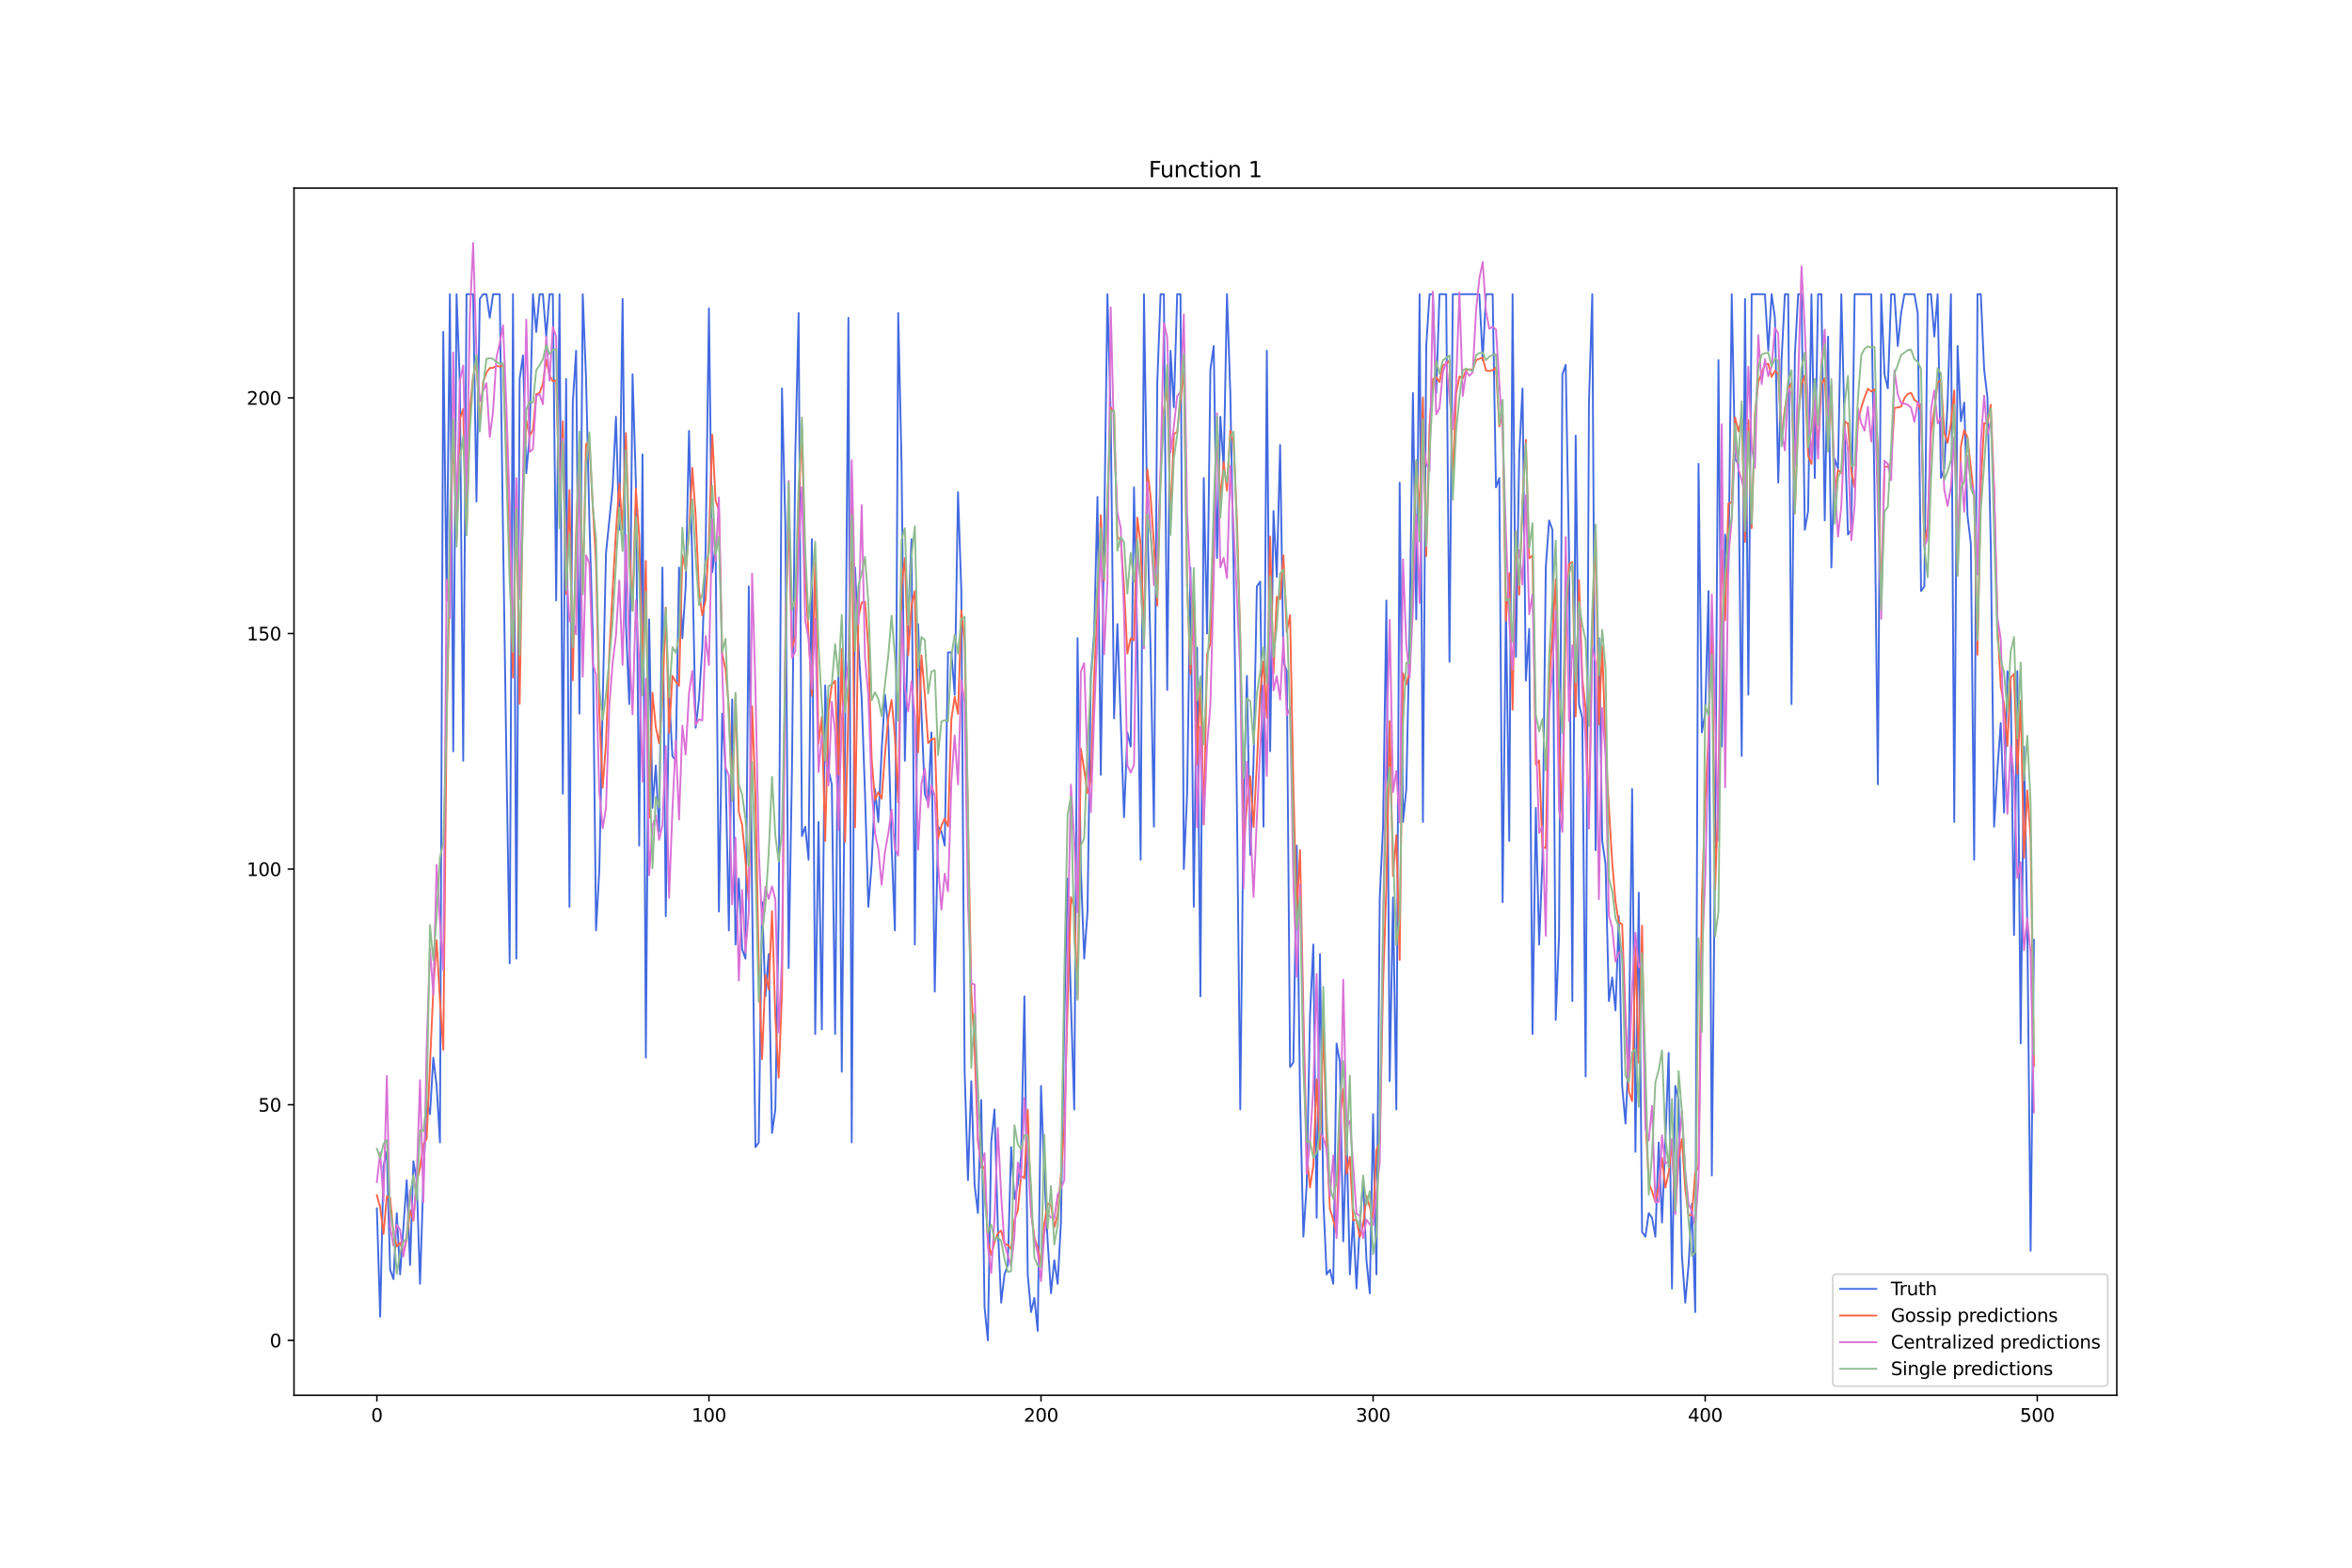 <?xml version="1.0" encoding="utf-8" standalone="no"?>
<!DOCTYPE svg PUBLIC "-//W3C//DTD SVG 1.1//EN"
  "http://www.w3.org/Graphics/SVG/1.1/DTD/svg11.dtd">
<svg xmlns:xlink="http://www.w3.org/1999/xlink" width="1296pt" height="864pt" viewBox="0 0 1296 864" xmlns="http://www.w3.org/2000/svg" version="1.1">
 <defs>
  <style type="text/css">*{stroke-linejoin: round; stroke-linecap: butt}</style>
 </defs>
 <g id="figure_1">
  <g id="patch_1">
   <path d="M 0 864 
L 1296 864 
L 1296 0 
L 0 0 
z
" style="fill: #ffffff"/>
  </g>
  <g id="axes_1">
   <g id="patch_2">
    <path d="M 162 768.96 
L 1166.4 768.96 
L 1166.4 103.68 
L 162 103.68 
z
" style="fill: #ffffff"/>
   </g>
   <g id="matplotlib.axis_1">
    <g id="xtick_1">
     <g id="line2d_1">
      <defs>
       <path id="m4b8af6b09b" d="M 0 0 
L 0 3.5 
" style="stroke: #000000; stroke-width: 0.8"/>
      </defs>
      <g>
       <use xlink:href="#m4b8af6b09b" x="207.655" y="768.96" style="stroke: #000000; stroke-width: 0.8"/>
      </g>
     </g>
     <g id="text_1">
      <!-- 0 -->
      <g transform="translate(204.473 783.558) scale(0.1 -0.1)">
       <defs>
        <path id="DejaVuSans-30" d="M 2034 4250 
Q 1547 4250 1301 3770 
Q 1056 3291 1056 2328 
Q 1056 1369 1301 889 
Q 1547 409 2034 409 
Q 2525 409 2770 889 
Q 3016 1369 3016 2328 
Q 3016 3291 2770 3770 
Q 2525 4250 2034 4250 
z
M 2034 4750 
Q 2819 4750 3233 4129 
Q 3647 3509 3647 2328 
Q 3647 1150 3233 529 
Q 2819 -91 2034 -91 
Q 1250 -91 836 529 
Q 422 1150 422 2328 
Q 422 3509 836 4129 
Q 1250 4750 2034 4750 
z
" transform="scale(0.016)"/>
       </defs>
       <use xlink:href="#DejaVuSans-30"/>
      </g>
     </g>
    </g>
    <g id="xtick_2">
     <g id="line2d_2">
      <g>
       <use xlink:href="#m4b8af6b09b" x="390.639" y="768.96" style="stroke: #000000; stroke-width: 0.8"/>
      </g>
     </g>
     <g id="text_2">
      <!-- 100 -->
      <g transform="translate(381.095 783.558) scale(0.1 -0.1)">
       <defs>
        <path id="DejaVuSans-31" d="M 794 531 
L 1825 531 
L 1825 4091 
L 703 3866 
L 703 4441 
L 1819 4666 
L 2450 4666 
L 2450 531 
L 3481 531 
L 3481 0 
L 794 0 
L 794 531 
z
" transform="scale(0.016)"/>
       </defs>
       <use xlink:href="#DejaVuSans-31"/>
       <use xlink:href="#DejaVuSans-30" x="63.623"/>
       <use xlink:href="#DejaVuSans-30" x="127.246"/>
      </g>
     </g>
    </g>
    <g id="xtick_3">
     <g id="line2d_3">
      <g>
       <use xlink:href="#m4b8af6b09b" x="573.623" y="768.96" style="stroke: #000000; stroke-width: 0.8"/>
      </g>
     </g>
     <g id="text_3">
      <!-- 200 -->
      <g transform="translate(564.079 783.558) scale(0.1 -0.1)">
       <defs>
        <path id="DejaVuSans-32" d="M 1228 531 
L 3431 531 
L 3431 0 
L 469 0 
L 469 531 
Q 828 903 1448 1529 
Q 2069 2156 2228 2338 
Q 2531 2678 2651 2914 
Q 2772 3150 2772 3378 
Q 2772 3750 2511 3984 
Q 2250 4219 1831 4219 
Q 1534 4219 1204 4116 
Q 875 4013 500 3803 
L 500 4441 
Q 881 4594 1212 4672 
Q 1544 4750 1819 4750 
Q 2544 4750 2975 4387 
Q 3406 4025 3406 3419 
Q 3406 3131 3298 2873 
Q 3191 2616 2906 2266 
Q 2828 2175 2409 1742 
Q 1991 1309 1228 531 
z
" transform="scale(0.016)"/>
       </defs>
       <use xlink:href="#DejaVuSans-32"/>
       <use xlink:href="#DejaVuSans-30" x="63.623"/>
       <use xlink:href="#DejaVuSans-30" x="127.246"/>
      </g>
     </g>
    </g>
    <g id="xtick_4">
     <g id="line2d_4">
      <g>
       <use xlink:href="#m4b8af6b09b" x="756.607" y="768.96" style="stroke: #000000; stroke-width: 0.8"/>
      </g>
     </g>
     <g id="text_4">
      <!-- 300 -->
      <g transform="translate(747.063 783.558) scale(0.1 -0.1)">
       <defs>
        <path id="DejaVuSans-33" d="M 2597 2516 
Q 3050 2419 3304 2112 
Q 3559 1806 3559 1356 
Q 3559 666 3084 287 
Q 2609 -91 1734 -91 
Q 1441 -91 1130 -33 
Q 819 25 488 141 
L 488 750 
Q 750 597 1062 519 
Q 1375 441 1716 441 
Q 2309 441 2620 675 
Q 2931 909 2931 1356 
Q 2931 1769 2642 2001 
Q 2353 2234 1838 2234 
L 1294 2234 
L 1294 2753 
L 1863 2753 
Q 2328 2753 2575 2939 
Q 2822 3125 2822 3475 
Q 2822 3834 2567 4026 
Q 2313 4219 1838 4219 
Q 1578 4219 1281 4162 
Q 984 4106 628 3988 
L 628 4550 
Q 988 4650 1302 4700 
Q 1616 4750 1894 4750 
Q 2613 4750 3031 4423 
Q 3450 4097 3450 3541 
Q 3450 3153 3228 2886 
Q 3006 2619 2597 2516 
z
" transform="scale(0.016)"/>
       </defs>
       <use xlink:href="#DejaVuSans-33"/>
       <use xlink:href="#DejaVuSans-30" x="63.623"/>
       <use xlink:href="#DejaVuSans-30" x="127.246"/>
      </g>
     </g>
    </g>
    <g id="xtick_5">
     <g id="line2d_5">
      <g>
       <use xlink:href="#m4b8af6b09b" x="939.591" y="768.96" style="stroke: #000000; stroke-width: 0.8"/>
      </g>
     </g>
     <g id="text_5">
      <!-- 400 -->
      <g transform="translate(930.047 783.558) scale(0.1 -0.1)">
       <defs>
        <path id="DejaVuSans-34" d="M 2419 4116 
L 825 1625 
L 2419 1625 
L 2419 4116 
z
M 2253 4666 
L 3047 4666 
L 3047 1625 
L 3713 1625 
L 3713 1100 
L 3047 1100 
L 3047 0 
L 2419 0 
L 2419 1100 
L 313 1100 
L 313 1709 
L 2253 4666 
z
" transform="scale(0.016)"/>
       </defs>
       <use xlink:href="#DejaVuSans-34"/>
       <use xlink:href="#DejaVuSans-30" x="63.623"/>
       <use xlink:href="#DejaVuSans-30" x="127.246"/>
      </g>
     </g>
    </g>
    <g id="xtick_6">
     <g id="line2d_6">
      <g>
       <use xlink:href="#m4b8af6b09b" x="1122.575" y="768.96" style="stroke: #000000; stroke-width: 0.8"/>
      </g>
     </g>
     <g id="text_6">
      <!-- 500 -->
      <g transform="translate(1113.032 783.558) scale(0.1 -0.1)">
       <defs>
        <path id="DejaVuSans-35" d="M 691 4666 
L 3169 4666 
L 3169 4134 
L 1269 4134 
L 1269 2991 
Q 1406 3038 1543 3061 
Q 1681 3084 1819 3084 
Q 2600 3084 3056 2656 
Q 3513 2228 3513 1497 
Q 3513 744 3044 326 
Q 2575 -91 1722 -91 
Q 1428 -91 1123 -41 
Q 819 9 494 109 
L 494 744 
Q 775 591 1075 516 
Q 1375 441 1709 441 
Q 2250 441 2565 725 
Q 2881 1009 2881 1497 
Q 2881 1984 2565 2268 
Q 2250 2553 1709 2553 
Q 1456 2553 1204 2497 
Q 953 2441 691 2322 
L 691 4666 
z
" transform="scale(0.016)"/>
       </defs>
       <use xlink:href="#DejaVuSans-35"/>
       <use xlink:href="#DejaVuSans-30" x="63.623"/>
       <use xlink:href="#DejaVuSans-30" x="127.246"/>
      </g>
     </g>
    </g>
   </g>
   <g id="matplotlib.axis_2">
    <g id="ytick_1">
     <g id="line2d_7">
      <defs>
       <path id="md66911007f" d="M 0 0 
L -3.5 0 
" style="stroke: #000000; stroke-width: 0.8"/>
      </defs>
      <g>
       <use xlink:href="#md66911007f" x="162" y="738.72" style="stroke: #000000; stroke-width: 0.8"/>
      </g>
     </g>
     <g id="text_7">
      <!-- 0 -->
      <g transform="translate(148.637 742.519) scale(0.1 -0.1)">
       <use xlink:href="#DejaVuSans-30"/>
      </g>
     </g>
    </g>
    <g id="ytick_2">
     <g id="line2d_8">
      <g>
       <use xlink:href="#md66911007f" x="162" y="608.859" style="stroke: #000000; stroke-width: 0.8"/>
      </g>
     </g>
     <g id="text_8">
      <!-- 50 -->
      <g transform="translate(142.275 612.658) scale(0.1 -0.1)">
       <use xlink:href="#DejaVuSans-35"/>
       <use xlink:href="#DejaVuSans-30" x="63.623"/>
      </g>
     </g>
    </g>
    <g id="ytick_3">
     <g id="line2d_9">
      <g>
       <use xlink:href="#md66911007f" x="162" y="478.998" style="stroke: #000000; stroke-width: 0.8"/>
      </g>
     </g>
     <g id="text_9">
      <!-- 100 -->
      <g transform="translate(135.912 482.797) scale(0.1 -0.1)">
       <use xlink:href="#DejaVuSans-31"/>
       <use xlink:href="#DejaVuSans-30" x="63.623"/>
       <use xlink:href="#DejaVuSans-30" x="127.246"/>
      </g>
     </g>
    </g>
    <g id="ytick_4">
     <g id="line2d_10">
      <g>
       <use xlink:href="#md66911007f" x="162" y="349.137" style="stroke: #000000; stroke-width: 0.8"/>
      </g>
     </g>
     <g id="text_10">
      <!-- 150 -->
      <g transform="translate(135.912 352.936) scale(0.1 -0.1)">
       <use xlink:href="#DejaVuSans-31"/>
       <use xlink:href="#DejaVuSans-35" x="63.623"/>
       <use xlink:href="#DejaVuSans-30" x="127.246"/>
      </g>
     </g>
    </g>
    <g id="ytick_5">
     <g id="line2d_11">
      <g>
       <use xlink:href="#md66911007f" x="162" y="219.275" style="stroke: #000000; stroke-width: 0.8"/>
      </g>
     </g>
     <g id="text_11">
      <!-- 200 -->
      <g transform="translate(135.912 223.075) scale(0.1 -0.1)">
       <use xlink:href="#DejaVuSans-32"/>
       <use xlink:href="#DejaVuSans-30" x="63.623"/>
       <use xlink:href="#DejaVuSans-30" x="127.246"/>
      </g>
     </g>
    </g>
   </g>
   <g id="line2d_12">
    <path d="M 207.655 665.998 
L 209.484 725.734 
L 211.314 642.623 
L 213.144 634.831 
L 214.974 699.762 
L 216.804 704.956 
L 218.634 668.595 
L 220.463 702.359 
L 224.123 650.414 
L 225.953 697.164 
L 227.783 640.026 
L 229.613 650.414 
L 231.442 707.553 
L 233.272 650.414 
L 235.102 606.262 
L 236.932 614.053 
L 238.762 582.887 
L 240.592 598.47 
L 242.422 629.637 
L 244.251 182.914 
L 246.081 330.956 
L 247.911 162.137 
L 249.741 414.067 
L 251.571 162.137 
L 253.401 211.484 
L 255.23 419.262 
L 257.06 162.137 
L 260.72 162.137 
L 262.55 276.414 
L 264.38 164.734 
L 266.209 162.137 
L 268.039 162.137 
L 269.869 175.123 
L 271.699 162.137 
L 275.359 162.137 
L 277.189 294.595 
L 279.018 416.664 
L 280.848 530.942 
L 282.678 162.137 
L 284.508 528.345 
L 286.338 208.887 
L 288.168 195.9 
L 289.997 260.831 
L 291.827 240.053 
L 293.657 162.137 
L 295.487 182.914 
L 297.317 162.137 
L 299.147 162.137 
L 300.976 185.512 
L 302.806 162.137 
L 304.636 162.137 
L 306.466 330.956 
L 308.296 162.137 
L 310.126 437.442 
L 311.956 208.887 
L 313.785 499.776 
L 315.615 221.873 
L 317.445 193.303 
L 319.275 393.289 
L 321.105 162.137 
L 322.935 208.887 
L 324.764 286.803 
L 326.594 349.137 
L 328.424 512.762 
L 330.254 478.998 
L 332.084 388.095 
L 333.914 304.984 
L 337.573 268.623 
L 339.403 229.664 
L 341.233 291.998 
L 343.063 164.734 
L 344.893 343.942 
L 346.723 388.095 
L 348.552 206.289 
L 350.382 266.025 
L 352.212 466.012 
L 354.042 250.442 
L 355.872 582.887 
L 357.702 341.345 
L 359.531 445.234 
L 361.361 421.859 
L 363.191 458.22 
L 365.021 312.775 
L 366.851 504.97 
L 368.681 382.901 
L 370.51 416.664 
L 372.34 419.262 
L 374.17 312.775 
L 376 351.734 
L 377.83 323.164 
L 379.66 237.456 
L 381.489 310.178 
L 383.319 401.081 
L 385.149 385.498 
L 386.979 356.928 
L 388.809 302.387 
L 390.639 169.928 
L 392.469 315.373 
L 394.298 299.789 
L 396.128 502.373 
L 397.958 393.289 
L 399.788 424.456 
L 401.618 512.762 
L 403.448 385.498 
L 405.277 520.553 
L 407.107 484.192 
L 408.937 523.151 
L 410.767 528.345 
L 412.597 323.164 
L 414.427 494.581 
L 416.256 632.234 
L 418.086 629.637 
L 419.916 497.178 
L 421.746 549.123 
L 423.576 525.748 
L 425.406 624.442 
L 427.236 611.456 
L 429.065 504.97 
L 430.895 214.081 
L 432.725 289.4 
L 434.555 533.539 
L 436.385 424.456 
L 438.215 250.442 
L 440.044 172.525 
L 441.874 460.817 
L 443.704 455.623 
L 445.534 473.803 
L 447.364 297.192 
L 449.194 569.901 
L 451.023 453.026 
L 452.853 567.303 
L 454.683 377.706 
L 456.513 424.456 
L 458.343 432.248 
L 460.173 569.901 
L 462.003 367.317 
L 463.832 590.678 
L 465.662 406.276 
L 467.492 175.123 
L 469.322 629.637 
L 471.152 312.775 
L 472.982 354.331 
L 474.811 385.498 
L 476.641 437.442 
L 478.471 499.776 
L 480.301 476.401 
L 482.131 434.845 
L 483.961 453.026 
L 485.79 414.067 
L 487.62 382.901 
L 489.45 401.081 
L 491.28 466.012 
L 493.11 512.762 
L 494.94 172.525 
L 496.77 255.637 
L 498.599 419.262 
L 500.429 341.345 
L 502.259 297.192 
L 504.089 520.553 
L 505.919 343.942 
L 507.749 393.289 
L 509.578 437.442 
L 511.408 442.637 
L 513.238 403.678 
L 515.068 546.526 
L 516.898 455.623 
L 518.728 458.22 
L 520.557 466.012 
L 522.387 359.525 
L 524.217 359.525 
L 526.047 382.901 
L 527.877 271.22 
L 529.707 325.762 
L 531.536 590.678 
L 533.366 650.414 
L 535.196 595.873 
L 537.026 653.012 
L 538.856 668.595 
L 540.686 606.262 
L 542.516 720.539 
L 544.345 738.72 
L 546.175 629.637 
L 548.005 611.456 
L 549.835 676.387 
L 551.665 717.942 
L 553.495 702.359 
L 555.324 697.164 
L 557.154 632.234 
L 558.984 660.803 
L 560.814 653.012 
L 562.644 637.428 
L 564.474 549.123 
L 566.303 702.359 
L 568.133 723.137 
L 569.963 715.345 
L 571.793 733.526 
L 573.623 598.47 
L 575.453 647.817 
L 577.283 684.178 
L 579.112 712.748 
L 580.942 694.567 
L 582.772 707.553 
L 584.602 673.789 
L 586.432 562.109 
L 588.262 484.192 
L 590.091 551.72 
L 591.921 611.456 
L 593.751 351.734 
L 595.581 478.998 
L 597.411 528.345 
L 599.241 502.373 
L 601.07 372.512 
L 602.9 349.137 
L 604.73 273.817 
L 606.56 427.053 
L 610.22 162.137 
L 612.05 229.664 
L 613.879 395.887 
L 615.709 343.942 
L 619.369 450.428 
L 621.199 403.678 
L 623.029 411.47 
L 624.858 268.623 
L 626.688 354.331 
L 628.518 473.803 
L 630.348 162.137 
L 632.178 284.206 
L 634.008 359.525 
L 635.837 455.623 
L 637.667 211.484 
L 639.497 162.137 
L 641.327 162.137 
L 643.157 380.303 
L 644.987 193.303 
L 646.817 224.47 
L 648.646 162.137 
L 650.476 162.137 
L 652.306 478.998 
L 654.136 437.442 
L 655.966 312.775 
L 657.796 499.776 
L 659.625 356.928 
L 661.455 549.123 
L 663.285 263.428 
L 665.115 349.137 
L 666.945 203.692 
L 668.775 190.706 
L 670.604 307.581 
L 672.434 229.664 
L 674.264 258.234 
L 676.094 162.137 
L 677.924 216.678 
L 679.754 312.775 
L 681.583 445.234 
L 683.413 611.456 
L 685.243 442.637 
L 687.073 372.512 
L 688.903 471.206 
L 690.733 419.262 
L 692.563 323.164 
L 694.392 320.567 
L 696.222 455.623 
L 698.052 193.303 
L 699.882 414.067 
L 701.712 281.609 
L 703.542 317.97 
L 705.371 245.248 
L 707.201 364.72 
L 709.031 369.914 
L 710.861 588.081 
L 712.691 585.484 
L 714.521 466.012 
L 716.35 603.664 
L 718.18 681.581 
L 720.01 653.012 
L 721.84 559.512 
L 723.67 520.553 
L 725.5 671.192 
L 727.33 525.748 
L 729.159 660.803 
L 730.989 702.359 
L 732.819 699.762 
L 734.649 707.553 
L 736.479 575.095 
L 738.309 585.484 
L 740.138 684.178 
L 741.968 624.442 
L 743.798 702.359 
L 745.628 671.192 
L 747.458 710.151 
L 749.288 673.789 
L 751.117 650.414 
L 752.947 694.567 
L 754.777 712.748 
L 756.607 614.053 
L 758.437 702.359 
L 760.267 494.581 
L 762.097 455.623 
L 763.926 330.956 
L 765.756 595.873 
L 767.586 494.581 
L 769.416 611.456 
L 771.246 266.025 
L 773.076 453.026 
L 774.905 434.845 
L 776.735 346.539 
L 778.565 216.678 
L 780.395 341.345 
L 782.225 162.137 
L 784.055 453.026 
L 785.884 190.706 
L 787.714 162.137 
L 789.544 162.137 
L 791.374 216.678 
L 793.204 162.137 
L 796.864 162.137 
L 798.693 364.72 
L 800.523 162.137 
L 815.162 162.137 
L 816.992 198.498 
L 818.822 162.137 
L 822.481 162.137 
L 824.311 268.623 
L 826.141 263.428 
L 827.971 497.178 
L 829.801 333.553 
L 831.63 463.414 
L 833.46 162.137 
L 835.29 362.123 
L 837.12 250.442 
L 838.95 214.081 
L 840.78 375.109 
L 842.61 346.539 
L 844.439 569.901 
L 846.269 445.234 
L 848.099 520.553 
L 849.929 473.803 
L 851.759 312.775 
L 853.589 286.803 
L 855.418 291.998 
L 857.248 562.109 
L 859.078 515.359 
L 860.908 206.289 
L 862.738 201.095 
L 864.568 304.984 
L 866.397 551.72 
L 868.227 240.053 
L 870.057 388.095 
L 871.887 395.887 
L 873.717 593.276 
L 875.547 221.873 
L 877.377 162.137 
L 879.206 468.609 
L 881.036 351.734 
L 882.866 463.414 
L 884.696 476.401 
L 886.526 551.72 
L 888.356 538.734 
L 890.185 556.914 
L 892.015 504.97 
L 893.845 598.47 
L 895.675 619.248 
L 897.505 580.289 
L 899.335 434.845 
L 901.164 634.831 
L 902.994 491.984 
L 904.824 678.984 
L 906.654 681.581 
L 908.484 668.595 
L 910.314 671.192 
L 912.144 681.581 
L 913.973 629.637 
L 915.803 673.789 
L 917.633 629.637 
L 919.463 580.289 
L 921.293 710.151 
L 923.123 598.47 
L 924.952 606.262 
L 926.782 691.97 
L 928.612 717.942 
L 930.442 697.164 
L 932.272 663.401 
L 934.102 723.137 
L 935.931 255.637 
L 937.761 403.678 
L 939.591 393.289 
L 941.421 325.762 
L 943.251 647.817 
L 945.081 460.817 
L 946.911 198.498 
L 948.74 411.47 
L 950.57 294.595 
L 952.4 315.373 
L 954.23 162.137 
L 956.06 253.039 
L 957.89 255.637 
L 959.719 416.664 
L 961.549 164.734 
L 963.379 382.901 
L 965.209 162.137 
L 972.528 162.137 
L 974.358 193.303 
L 976.188 162.137 
L 978.018 175.123 
L 979.848 266.025 
L 981.678 198.498 
L 983.507 162.137 
L 985.337 162.137 
L 987.167 388.095 
L 988.997 195.9 
L 990.827 162.137 
L 992.657 162.137 
L 994.486 291.998 
L 996.316 281.609 
L 998.146 162.137 
L 999.976 263.428 
L 1001.806 162.137 
L 1003.636 162.137 
L 1005.465 286.803 
L 1007.295 185.512 
L 1009.125 312.775 
L 1010.955 253.039 
L 1012.785 258.234 
L 1014.615 162.137 
L 1016.444 237.456 
L 1018.274 294.595 
L 1020.104 291.998 
L 1021.934 162.137 
L 1031.083 162.137 
L 1032.913 271.22 
L 1034.743 432.248 
L 1036.573 162.137 
L 1038.403 206.289 
L 1040.232 214.081 
L 1042.062 162.137 
L 1043.892 162.137 
L 1045.722 190.706 
L 1047.552 172.525 
L 1049.382 162.137 
L 1054.871 162.137 
L 1056.701 172.525 
L 1058.531 325.762 
L 1060.361 323.164 
L 1062.191 162.137 
L 1064.02 162.137 
L 1065.85 185.512 
L 1067.68 162.137 
L 1069.51 263.428 
L 1071.34 258.234 
L 1073.17 221.873 
L 1074.999 162.137 
L 1076.829 453.026 
L 1078.659 190.706 
L 1080.489 232.262 
L 1082.319 221.873 
L 1084.149 284.206 
L 1085.978 299.789 
L 1087.808 473.803 
L 1089.638 162.137 
L 1091.468 162.137 
L 1093.298 203.692 
L 1095.128 219.275 
L 1096.958 299.789 
L 1098.787 455.623 
L 1100.617 424.456 
L 1102.447 398.484 
L 1104.277 447.831 
L 1106.107 369.914 
L 1107.937 380.303 
L 1109.766 515.359 
L 1111.596 369.914 
L 1113.426 575.095 
L 1115.256 411.47 
L 1117.086 510.164 
L 1118.916 689.373 
L 1120.745 517.956 
L 1120.745 517.956 
" clip-path="url(#pf550ab81b8)" style="fill: none; stroke: #4169e1; stroke-linecap: square"/>
   </g>
   <g id="line2d_13">
    <path d="M 207.655 658.723 
L 209.484 665.233 
L 211.314 680.034 
L 213.144 659.416 
L 214.974 660.075 
L 216.804 679.688 
L 218.634 686.965 
L 220.463 684.888 
L 222.293 690.774 
L 224.123 682.785 
L 225.953 667.088 
L 227.783 672.757 
L 229.613 651.243 
L 231.442 643.722 
L 233.272 630.61 
L 235.102 627.743 
L 238.762 545.462 
L 240.592 518.139 
L 242.422 551.461 
L 244.251 578.618 
L 246.081 397.604 
L 249.741 233.346 
L 251.571 297.814 
L 253.401 230.756 
L 255.23 225.376 
L 257.06 294.416 
L 258.89 225.939 
L 260.72 207.265 
L 262.55 199.833 
L 264.38 234.117 
L 266.209 210.487 
L 268.039 205.272 
L 269.869 202.826 
L 271.699 202.705 
L 273.529 201.548 
L 275.359 202.076 
L 277.189 201.252 
L 279.018 249.54 
L 280.848 306.339 
L 282.678 373.413 
L 284.508 274.15 
L 286.338 387.869 
L 288.168 272.788 
L 289.997 231.633 
L 291.827 240.399 
L 293.657 236.818 
L 295.487 217.255 
L 297.317 216.559 
L 299.147 211.383 
L 300.976 198.182 
L 302.806 206.912 
L 304.636 210.19 
L 306.466 209.432 
L 308.296 275.384 
L 310.126 232.195 
L 311.956 327.33 
L 313.785 270.161 
L 315.615 374.973 
L 317.445 293.475 
L 319.275 247.13 
L 321.105 326.101 
L 322.935 244.787 
L 324.764 243.252 
L 326.594 278.175 
L 328.424 310.185 
L 330.254 392.92 
L 332.084 434.085 
L 333.914 409.801 
L 335.743 359.969 
L 337.573 325.347 
L 339.403 293.177 
L 341.233 266.594 
L 343.063 291.719 
L 344.893 238.661 
L 346.723 299.694 
L 348.552 336.396 
L 350.382 269.337 
L 352.212 295.586 
L 354.042 371.075 
L 355.872 309.105 
L 357.702 450.663 
L 359.531 381.776 
L 361.361 400.815 
L 363.191 409.642 
L 365.021 384.888 
L 366.851 334.796 
L 368.681 403.744 
L 370.51 372.479 
L 372.34 375.739 
L 374.17 377.897 
L 376 305.842 
L 377.83 314.221 
L 379.66 293.861 
L 381.489 257.862 
L 383.319 284.148 
L 385.149 325.325 
L 386.979 339.166 
L 388.809 330.508 
L 390.639 297.982 
L 392.469 239.6 
L 394.298 275.879 
L 396.128 281.294 
L 397.958 360.38 
L 399.788 368.867 
L 401.618 389.664 
L 403.448 441.016 
L 405.277 383.321 
L 407.107 447.673 
L 408.937 454.666 
L 410.767 474.236 
L 412.597 496.799 
L 414.427 389.158 
L 416.256 438.711 
L 418.086 530.999 
L 419.916 583.724 
L 421.746 537.461 
L 423.576 545.36 
L 425.406 502.162 
L 427.236 560.404 
L 429.065 593.973 
L 430.895 546.46 
L 432.725 352.995 
L 434.555 284.248 
L 436.385 357.865 
L 438.215 350.642 
L 440.044 276.705 
L 441.874 236.235 
L 443.704 316.586 
L 447.364 383.453 
L 449.194 309.825 
L 451.023 409.856 
L 452.853 395.151 
L 454.683 463.489 
L 456.513 391.396 
L 458.343 377.443 
L 460.173 375.153 
L 462.003 426.941 
L 463.832 357.712 
L 465.662 464.074 
L 467.492 391.979 
L 469.322 271.775 
L 471.152 455.954 
L 472.982 340.479 
L 474.811 332.002 
L 476.641 331.655 
L 478.471 356.735 
L 480.301 418.441 
L 482.131 440.956 
L 483.961 436.632 
L 485.79 440.129 
L 487.62 415.804 
L 489.45 395.782 
L 491.28 385.728 
L 493.11 405.903 
L 494.94 442.227 
L 496.77 323.404 
L 498.599 307.48 
L 500.429 361.111 
L 502.259 333.494 
L 504.089 325.785 
L 505.919 414.635 
L 507.749 361.239 
L 509.578 382.141 
L 511.408 409.492 
L 513.238 407.591 
L 515.068 406.98 
L 516.898 462.242 
L 518.728 455.134 
L 520.557 451.049 
L 522.387 455.481 
L 524.217 396.314 
L 526.047 384.006 
L 527.877 393.479 
L 529.707 336.591 
L 531.536 353.915 
L 535.196 546.143 
L 537.026 577.625 
L 538.856 629.494 
L 540.686 641.594 
L 542.516 644.291 
L 544.345 684.068 
L 546.175 691.615 
L 548.005 684.576 
L 549.835 679.772 
L 551.665 678.233 
L 553.495 685.46 
L 555.324 686.193 
L 557.154 688.41 
L 558.984 672.257 
L 560.814 667.108 
L 562.644 647.979 
L 564.474 649.372 
L 566.303 611.59 
L 568.133 667.59 
L 569.963 682.019 
L 571.793 687.701 
L 573.623 696.626 
L 575.453 674.471 
L 577.283 663.283 
L 579.112 664.083 
L 580.942 676.448 
L 582.772 669.546 
L 584.602 647.486 
L 586.432 621.239 
L 588.262 555.189 
L 590.091 494.443 
L 591.921 500.056 
L 593.751 550.242 
L 595.581 412.583 
L 597.411 424.238 
L 599.241 437.094 
L 601.07 429.992 
L 602.9 373.055 
L 604.73 335.989 
L 606.56 283.874 
L 608.39 319.865 
L 610.22 277.493 
L 612.05 224.643 
L 613.879 227.361 
L 615.709 295.986 
L 617.539 297.713 
L 619.369 323.353 
L 621.199 360.179 
L 623.029 351.753 
L 624.858 352.888 
L 626.688 285.24 
L 628.518 300.238 
L 630.348 348.644 
L 632.178 258.579 
L 634.008 273.846 
L 635.837 299.804 
L 637.667 333.82 
L 639.497 260.729 
L 641.327 226.164 
L 643.157 211.45 
L 644.987 286.941 
L 646.817 239.169 
L 648.646 238.016 
L 652.306 202.943 
L 654.136 322.65 
L 655.966 371.569 
L 657.796 329.087 
L 659.625 421.169 
L 661.455 375.542 
L 663.285 454.346 
L 665.115 360.883 
L 666.945 354.66 
L 668.775 289.626 
L 670.604 234.9 
L 672.434 275.692 
L 674.264 254.761 
L 676.094 270.384 
L 677.924 237.262 
L 679.754 244.341 
L 681.583 286.519 
L 683.413 351.285 
L 685.243 466.167 
L 687.073 444.145 
L 688.903 427.835 
L 690.733 455.794 
L 692.563 421.017 
L 694.392 381.845 
L 696.222 364.542 
L 698.052 395.574 
L 699.882 295.724 
L 701.712 371.19 
L 703.542 328.958 
L 705.371 330.208 
L 707.201 306.073 
L 709.031 348.284 
L 710.861 339.048 
L 712.691 434.399 
L 714.521 502.698 
L 716.35 468.504 
L 718.18 557.802 
L 720.01 635.803 
L 721.84 654.502 
L 723.67 642.292 
L 725.5 594.856 
L 727.33 633.631 
L 729.159 564.102 
L 730.989 629.062 
L 732.819 666.454 
L 734.649 672.131 
L 736.479 679.885 
L 738.309 615.95 
L 740.138 600.092 
L 741.968 646.919 
L 743.798 637.591 
L 745.628 672.475 
L 747.458 672.58 
L 749.288 681.768 
L 751.117 675.327 
L 752.947 659.038 
L 754.777 665.285 
L 756.607 671.987 
L 758.437 634.024 
L 760.267 629.664 
L 762.097 543.207 
L 763.926 487.932 
L 765.756 397.469 
L 767.586 482.793 
L 769.416 460.238 
L 771.246 529.066 
L 773.076 371.035 
L 774.905 377.271 
L 776.735 370.063 
L 780.395 254.678 
L 782.225 282.561 
L 784.055 219.005 
L 785.884 306.479 
L 787.714 234.494 
L 789.544 208.929 
L 791.374 207.812 
L 793.204 210.597 
L 795.034 201.243 
L 796.864 200.748 
L 798.693 198.513 
L 800.523 266.18 
L 802.353 216.567 
L 804.183 207.545 
L 806.013 208.513 
L 807.843 204.087 
L 809.672 203.576 
L 811.502 203.872 
L 813.332 198.564 
L 815.162 197.729 
L 816.992 197.171 
L 818.822 204.182 
L 820.651 204.491 
L 822.481 204.032 
L 824.311 202.526 
L 826.141 234.984 
L 827.971 228.773 
L 829.801 342.129 
L 831.63 315.859 
L 833.46 391.162 
L 835.29 293.091 
L 837.12 327.778 
L 838.95 276.201 
L 840.78 242.419 
L 842.61 307.705 
L 844.439 306.203 
L 846.269 421.34 
L 848.099 419.105 
L 849.929 466.963 
L 851.759 467.39 
L 853.589 376.632 
L 855.418 349.689 
L 857.248 319.178 
L 859.078 410.08 
L 860.908 453.297 
L 862.738 345.921 
L 864.568 310.846 
L 866.397 309.756 
L 868.227 394.877 
L 870.057 319.644 
L 871.887 373.651 
L 873.717 390.636 
L 875.547 451.093 
L 877.377 347.886 
L 879.206 290.873 
L 881.036 399.285 
L 882.866 355.993 
L 884.696 411.931 
L 886.526 444.984 
L 888.356 475.079 
L 890.185 497.027 
L 892.015 508.518 
L 893.845 509.315 
L 895.675 559.374 
L 897.505 601.336 
L 899.335 606.865 
L 901.164 521.673 
L 902.994 585.747 
L 904.824 510.204 
L 906.654 615.169 
L 908.484 651.8 
L 910.314 656.589 
L 912.144 662.366 
L 913.973 654.138 
L 915.803 638.141 
L 917.633 654.513 
L 919.463 646.557 
L 921.293 629.738 
L 923.123 668.368 
L 924.952 638.496 
L 926.782 627.636 
L 928.612 655.268 
L 930.442 669.845 
L 932.272 669.788 
L 934.102 646.382 
L 935.931 642.842 
L 937.761 495.27 
L 939.591 442.132 
L 941.421 405.445 
L 943.251 339.763 
L 945.081 490.337 
L 946.911 435.133 
L 948.74 303.176 
L 950.57 341.912 
L 952.4 277.403 
L 954.23 276.861 
L 956.06 230.134 
L 957.89 237.751 
L 959.719 230.039 
L 961.549 298.674 
L 963.379 231.527 
L 965.209 291.11 
L 967.039 227.902 
L 968.869 210.356 
L 972.528 200.89 
L 974.358 200.461 
L 976.188 207.744 
L 978.018 204.403 
L 979.848 206.002 
L 981.678 241.554 
L 983.507 225.09 
L 985.337 214.397 
L 987.167 211.013 
L 988.997 282.954 
L 990.827 229.49 
L 992.657 212.082 
L 994.486 206.893 
L 996.316 251.087 
L 998.146 255.658 
L 999.976 220.812 
L 1001.806 246.686 
L 1003.636 211.995 
L 1005.465 208.379 
L 1007.295 240.993 
L 1009.125 220.19 
L 1010.955 271.607 
L 1012.785 258.999 
L 1014.615 260.733 
L 1016.444 232.373 
L 1018.274 233.33 
L 1020.104 259.864 
L 1021.934 268.67 
L 1023.764 232.415 
L 1025.594 224.592 
L 1027.424 219.022 
L 1029.253 214.253 
L 1031.083 215.782 
L 1032.913 214.458 
L 1034.743 247.107 
L 1036.573 330.851 
L 1038.403 257.086 
L 1040.232 257.393 
L 1042.062 254.597 
L 1043.892 224.851 
L 1045.722 224.548 
L 1047.552 224.089 
L 1049.382 219.428 
L 1051.211 217.117 
L 1053.041 216.5 
L 1054.871 220.338 
L 1056.701 221.751 
L 1058.531 226.328 
L 1060.361 300.663 
L 1062.191 289.683 
L 1064.02 238.661 
L 1065.85 225.966 
L 1067.68 210.741 
L 1069.51 209.682 
L 1071.34 238.44 
L 1073.17 244.092 
L 1074.999 233.501 
L 1076.829 215.21 
L 1078.659 316.632 
L 1080.489 245.796 
L 1082.319 237.012 
L 1084.149 241.207 
L 1087.808 274.445 
L 1089.638 360.826 
L 1091.468 267.554 
L 1093.298 233.331 
L 1095.128 233.116 
L 1096.958 223.105 
L 1098.787 269.918 
L 1100.617 343.726 
L 1102.447 378.204 
L 1104.277 388.402 
L 1106.107 411.143 
L 1107.937 373.478 
L 1109.766 371.385 
L 1111.596 426.393 
L 1113.426 386.026 
L 1115.256 472.69 
L 1117.086 435.581 
L 1118.916 461.854 
L 1120.745 587.228 
L 1120.745 587.228 
" clip-path="url(#pf550ab81b8)" style="fill: none; stroke: #ff6347; stroke-linecap: square"/>
   </g>
   <g id="line2d_14">
    <path d="M 207.655 651.461 
L 209.484 635.256 
L 211.314 661.913 
L 213.144 592.994 
L 214.974 676.314 
L 216.804 686.559 
L 218.634 674.969 
L 220.463 677.73 
L 222.293 692.434 
L 224.123 680.495 
L 225.953 655.894 
L 227.783 672.103 
L 229.613 649.231 
L 231.442 595.282 
L 233.272 662.58 
L 235.102 576.833 
L 236.932 522.571 
L 238.762 548.218 
L 240.592 476.654 
L 242.422 508.266 
L 244.251 534.587 
L 246.081 319.343 
L 247.911 340.569 
L 249.741 194.24 
L 251.571 285.23 
L 253.401 209.774 
L 255.23 201.457 
L 257.06 273.426 
L 258.89 174.285 
L 260.72 133.92 
L 262.55 194.59 
L 264.38 221.157 
L 266.209 215.561 
L 268.039 211.162 
L 269.869 240.866 
L 271.699 226.6 
L 273.529 197.21 
L 275.359 189.245 
L 277.189 179.223 
L 279.018 223.723 
L 280.848 278.839 
L 282.678 356.763 
L 284.508 263.517 
L 286.338 330.141 
L 288.168 263.274 
L 289.997 176.153 
L 291.827 249.059 
L 293.657 247.55 
L 295.487 218.218 
L 297.317 217.276 
L 299.147 222.752 
L 300.976 185.508 
L 302.806 209.837 
L 304.636 180.052 
L 306.466 185.647 
L 308.296 273.07 
L 310.126 242.008 
L 311.956 312.314 
L 313.785 342.53 
L 315.615 340.75 
L 317.445 349.641 
L 319.275 253.6 
L 321.105 372.959 
L 322.935 306.107 
L 324.764 310.506 
L 326.594 365.779 
L 328.424 371.715 
L 330.254 436.854 
L 332.084 456.498 
L 333.914 445.362 
L 335.743 388.718 
L 337.573 365.271 
L 339.403 350.307 
L 341.233 319.943 
L 343.063 366.401 
L 344.893 294.863 
L 346.723 355.969 
L 348.552 393.711 
L 350.382 330.932 
L 352.212 364.853 
L 354.042 430.851 
L 355.872 374.079 
L 357.702 482.403 
L 359.531 455.089 
L 361.361 449.383 
L 363.191 462.854 
L 365.021 454.74 
L 366.851 411.195 
L 368.681 494.84 
L 370.51 446.698 
L 372.34 408.12 
L 374.17 451.767 
L 376 399.969 
L 377.83 415.833 
L 379.66 381.859 
L 381.489 369.795 
L 383.319 399.592 
L 385.149 396.499 
L 386.979 397.067 
L 388.809 350.544 
L 390.639 366.564 
L 392.469 286.169 
L 394.298 309.215 
L 396.128 274.228 
L 397.958 369.664 
L 399.788 422.779 
L 401.618 427.583 
L 403.448 498.465 
L 405.277 461.578 
L 407.107 540.437 
L 408.937 490.521 
L 410.767 525.05 
L 412.597 502.83 
L 414.427 316.122 
L 416.256 378.548 
L 418.086 468.679 
L 419.916 509.614 
L 421.746 488.727 
L 423.576 495.461 
L 425.406 488.494 
L 427.236 495.735 
L 429.065 569.049 
L 430.895 528.141 
L 432.725 359.069 
L 434.555 265.027 
L 436.385 362.626 
L 438.215 359.156 
L 440.044 303.378 
L 441.874 268.491 
L 443.704 342.05 
L 445.534 352.064 
L 447.364 379.495 
L 449.194 340.98 
L 451.023 425.481 
L 452.853 405.359 
L 454.683 412.9 
L 456.513 432.859 
L 458.343 386.832 
L 460.173 403.273 
L 462.003 457.456 
L 463.832 395.299 
L 465.662 380.555 
L 467.492 364.452 
L 469.322 253.611 
L 471.152 329.543 
L 472.982 344.016 
L 474.811 278.371 
L 476.641 362.754 
L 478.471 383.386 
L 480.301 435.11 
L 482.131 459.159 
L 483.961 467.817 
L 485.79 487.615 
L 487.62 469.589 
L 489.45 459.473 
L 491.28 446.194 
L 493.11 467.787 
L 494.94 471.551 
L 496.77 336.881 
L 498.599 379.059 
L 500.429 392.161 
L 502.259 375.426 
L 504.089 394.48 
L 505.919 468.228 
L 507.749 431.891 
L 509.578 423.58 
L 511.408 445.065 
L 513.238 432.876 
L 515.068 438.584 
L 516.898 476.29 
L 518.728 501.401 
L 520.557 481.494 
L 522.387 491.28 
L 524.217 430.785 
L 526.047 405.354 
L 527.877 432.326 
L 529.707 374.872 
L 531.536 387.303 
L 533.366 497.921 
L 535.196 541.988 
L 537.026 542.582 
L 538.856 627.412 
L 540.686 643.637 
L 542.516 635.447 
L 544.345 686.855 
L 546.175 701.621 
L 548.005 671.529 
L 549.835 621.648 
L 551.665 658.929 
L 553.495 685.689 
L 557.154 697.896 
L 558.984 681.125 
L 560.814 640.706 
L 562.644 649.63 
L 564.474 605.044 
L 568.133 668.263 
L 569.963 683.062 
L 571.793 690.602 
L 573.623 706.08 
L 575.453 679.904 
L 577.283 668.594 
L 579.112 671.04 
L 580.942 671.631 
L 582.772 658.451 
L 584.602 654.99 
L 586.432 650.419 
L 588.262 523.027 
L 590.091 432.465 
L 591.921 463.11 
L 593.751 502.897 
L 595.581 370.087 
L 597.411 365.483 
L 599.241 421.836 
L 601.07 447.667 
L 602.9 394.047 
L 604.73 350.147 
L 606.56 298.004 
L 608.39 360.591 
L 610.22 321.112 
L 612.05 169.409 
L 613.879 243.432 
L 615.709 282.543 
L 617.539 290.934 
L 619.369 337.609 
L 621.199 421.723 
L 623.029 425.841 
L 624.858 421.529 
L 626.688 304.29 
L 628.518 321.031 
L 630.348 357.319 
L 632.178 265.747 
L 634.008 293.166 
L 635.837 322.473 
L 637.667 307.041 
L 639.497 259.418 
L 641.327 177.937 
L 643.157 185.759 
L 644.987 249.385 
L 646.817 235.231 
L 648.646 218.3 
L 650.476 216.185 
L 652.306 173.308 
L 654.136 283.058 
L 655.966 320.92 
L 657.796 351.808 
L 659.625 455.982 
L 661.455 400.472 
L 663.285 454.328 
L 665.115 410.819 
L 666.945 388.439 
L 668.775 320.283 
L 670.604 227.721 
L 672.434 312.708 
L 674.264 307.434 
L 676.094 318.679 
L 677.924 256.862 
L 679.754 290.766 
L 681.583 329.423 
L 683.413 370.441 
L 685.243 489.612 
L 687.073 419.854 
L 688.903 453.204 
L 690.733 494.36 
L 692.563 450.604 
L 694.392 412.555 
L 696.222 377.912 
L 698.052 427.618 
L 699.882 328.417 
L 701.712 380.506 
L 703.542 372.661 
L 705.371 385.601 
L 707.201 351.058 
L 709.031 394.319 
L 710.861 390.183 
L 712.691 486.123 
L 714.521 538.38 
L 716.35 487.582 
L 720.01 646.958 
L 721.84 629.108 
L 723.67 600.188 
L 725.5 536.774 
L 727.33 624.424 
L 729.159 626.854 
L 730.989 633.534 
L 732.819 659.556 
L 734.649 636.776 
L 736.479 682.366 
L 738.309 642.354 
L 740.138 539.923 
L 741.968 621.109 
L 743.798 617.739 
L 745.628 642.162 
L 747.458 668.933 
L 749.288 670.09 
L 751.117 682.344 
L 752.947 672.199 
L 754.777 674.898 
L 756.607 675.292 
L 760.267 640.521 
L 762.097 508.995 
L 763.926 409.651 
L 765.756 341.655 
L 767.586 436.494 
L 769.416 424.943 
L 771.246 453.256 
L 773.076 308.254 
L 774.905 355.241 
L 776.735 373.292 
L 778.565 334.596 
L 780.395 283.813 
L 782.225 332.321 
L 784.055 242.78 
L 785.884 255.157 
L 787.714 259.798 
L 789.544 160.71 
L 791.374 228.357 
L 793.204 224.95 
L 795.034 205.166 
L 796.864 199.328 
L 798.693 218.955 
L 800.523 236.436 
L 802.353 211.207 
L 804.183 161.157 
L 806.013 218.261 
L 807.843 204.761 
L 809.672 207.103 
L 811.502 205.11 
L 813.332 171.317 
L 815.162 153.393 
L 816.992 144.404 
L 818.822 171.656 
L 820.651 181.197 
L 822.481 180.058 
L 824.311 181.599 
L 826.141 211.047 
L 827.971 237.705 
L 829.801 293.557 
L 831.63 342.014 
L 833.46 369.006 
L 835.29 314.407 
L 837.12 303.233 
L 838.95 322.168 
L 840.78 272.984 
L 842.61 338.544 
L 844.439 327.547 
L 846.269 404.543 
L 848.099 459.096 
L 849.929 455.419 
L 851.759 515.72 
L 853.589 391.185 
L 855.418 367.478 
L 857.248 336.429 
L 859.078 446.49 
L 860.908 458.532 
L 862.738 296.005 
L 864.568 397.522 
L 866.397 355.591 
L 868.227 370.667 
L 870.057 335.272 
L 871.887 378.397 
L 873.717 408.136 
L 875.547 456.681 
L 877.377 356.725 
L 879.206 364.918 
L 881.036 495.559 
L 882.866 390.182 
L 884.696 416.437 
L 886.526 504.781 
L 888.356 511.175 
L 890.185 530.017 
L 892.015 524.977 
L 893.845 524.282 
L 895.675 564.64 
L 897.505 595.515 
L 899.335 544.154 
L 901.164 514.091 
L 902.994 533.158 
L 904.824 530.032 
L 906.654 621.836 
L 908.484 628.585 
L 910.314 609.526 
L 912.144 662.742 
L 913.973 662.33 
L 915.803 625.711 
L 917.633 641.258 
L 919.463 640.13 
L 921.293 627.684 
L 923.123 669.18 
L 924.952 632.666 
L 926.782 612.373 
L 928.612 645.443 
L 930.442 663.707 
L 932.272 667.524 
L 934.102 675.295 
L 935.931 650.002 
L 937.761 528.962 
L 939.591 484.929 
L 941.421 411.897 
L 943.251 327.74 
L 946.911 463.283 
L 948.74 233.89 
L 950.57 434.002 
L 952.4 306.637 
L 954.23 286.22 
L 956.06 242.957 
L 957.89 258.675 
L 959.719 264.515 
L 961.549 272.88 
L 963.379 202.106 
L 965.209 246.218 
L 967.039 257.923 
L 968.869 184.731 
L 970.698 211.667 
L 972.528 197.974 
L 974.358 207.273 
L 976.188 202.005 
L 978.018 180.769 
L 979.848 183.802 
L 981.678 238.083 
L 983.507 248.233 
L 985.337 213.968 
L 987.167 217.801 
L 988.997 257.197 
L 990.827 209.341 
L 992.657 146.829 
L 994.486 180.851 
L 996.316 226.204 
L 998.146 253.143 
L 999.976 217.866 
L 1001.806 252.809 
L 1003.636 200.285 
L 1005.465 181.684 
L 1007.295 229.067 
L 1009.125 212.393 
L 1010.955 266.008 
L 1012.785 295.777 
L 1014.615 278.788 
L 1016.444 235.863 
L 1018.274 248.331 
L 1020.104 297.825 
L 1021.934 278.75 
L 1023.764 225.233 
L 1025.594 233.303 
L 1027.424 237.329 
L 1029.253 224.243 
L 1031.083 243.412 
L 1032.913 216.652 
L 1036.573 341.091 
L 1038.403 253.919 
L 1040.232 255.723 
L 1042.062 264.703 
L 1043.892 204.242 
L 1045.722 217.415 
L 1047.552 222.238 
L 1049.382 222.438 
L 1051.211 223.114 
L 1053.041 224.711 
L 1054.871 232.418 
L 1056.701 221.921 
L 1058.531 222.859 
L 1060.361 301.284 
L 1062.191 296.862 
L 1064.02 225.783 
L 1065.85 215.243 
L 1067.68 233.325 
L 1069.51 229.816 
L 1071.34 269.896 
L 1073.17 278.902 
L 1074.999 268.466 
L 1076.829 241.04 
L 1078.659 299.757 
L 1080.489 254.863 
L 1082.319 282.045 
L 1084.149 251.348 
L 1085.978 266.216 
L 1087.808 271.441 
L 1089.638 316.669 
L 1091.468 244.136 
L 1093.298 218.058 
L 1095.128 239.316 
L 1096.958 232.284 
L 1098.787 269.907 
L 1100.617 340.41 
L 1102.447 352.28 
L 1104.277 405.8 
L 1106.107 448.575 
L 1107.937 410.807 
L 1109.766 429.019 
L 1111.596 483.856 
L 1113.426 475.192 
L 1115.256 523.667 
L 1117.086 506.115 
L 1118.916 525.416 
L 1120.745 613.04 
L 1120.745 613.04 
" clip-path="url(#pf550ab81b8)" style="fill: none; stroke: #da70d6; stroke-linecap: square"/>
   </g>
   <g id="line2d_15">
    <path d="M 207.655 633.107 
L 209.484 638.295 
L 211.314 630.465 
L 213.144 628.239 
L 214.974 666.879 
L 216.804 678.433 
L 218.634 702.053 
L 220.463 690.281 
L 222.293 684.255 
L 224.123 682.765 
L 225.953 658.421 
L 227.783 647.748 
L 229.613 661.363 
L 231.442 622.954 
L 233.272 623.365 
L 235.102 607.648 
L 236.932 509.846 
L 238.762 529.258 
L 240.592 505.118 
L 242.422 472.673 
L 244.251 464.399 
L 246.081 400.609 
L 247.911 284.521 
L 249.741 230.932 
L 251.571 301.269 
L 253.401 252.846 
L 255.23 240.501 
L 257.06 295.027 
L 258.89 237.855 
L 260.72 208.403 
L 262.55 195.811 
L 264.38 237.799 
L 266.209 212.797 
L 268.039 197.821 
L 269.869 197.349 
L 271.699 197.801 
L 273.529 199.539 
L 275.359 200.454 
L 277.189 200.227 
L 280.848 320.917 
L 282.678 359.324 
L 284.508 280.504 
L 286.338 361.197 
L 288.168 282.967 
L 289.997 225.729 
L 291.827 221.334 
L 293.657 222.038 
L 295.487 203.96 
L 297.317 201.26 
L 299.147 197.923 
L 300.976 190.337 
L 302.806 195.222 
L 304.636 192.862 
L 306.466 192.373 
L 308.296 291.201 
L 310.126 243.274 
L 311.956 325.342 
L 313.785 294.139 
L 315.615 356.792 
L 317.445 305.231 
L 319.275 237.734 
L 321.105 327.596 
L 322.935 256.186 
L 324.764 238.322 
L 326.594 278.356 
L 328.424 297.165 
L 330.254 379.01 
L 332.084 396.617 
L 333.914 382.962 
L 335.743 363.582 
L 337.573 342.257 
L 341.233 279.794 
L 343.063 303.722 
L 344.893 248.199 
L 346.723 310.541 
L 348.552 336.815 
L 350.382 284.712 
L 352.212 317.576 
L 354.042 383.306 
L 355.872 326.134 
L 357.702 417.998 
L 359.531 478.576 
L 361.361 439.277 
L 363.191 445.085 
L 365.021 363.18 
L 366.851 335.077 
L 368.681 384.362 
L 370.51 356.614 
L 372.34 359.7 
L 374.17 351.261 
L 376 290.814 
L 377.83 314.625 
L 379.66 293.672 
L 381.489 275.159 
L 383.319 307.116 
L 385.149 333.51 
L 386.979 327.547 
L 388.809 309.559 
L 390.639 304.729 
L 392.469 267.876 
L 394.298 305.744 
L 396.128 295.856 
L 397.958 359.285 
L 399.788 352.06 
L 403.448 441.073 
L 405.277 381.747 
L 407.107 432.099 
L 408.937 437.916 
L 410.767 451.5 
L 412.597 477.404 
L 414.427 419.922 
L 416.256 476.974 
L 418.086 552.034 
L 419.916 515.387 
L 421.746 498.691 
L 423.576 470.035 
L 425.406 428.128 
L 427.236 460.521 
L 429.065 474.877 
L 430.895 458.219 
L 432.725 365.751 
L 434.555 265.832 
L 436.385 336.098 
L 438.215 329.467 
L 440.044 268.408 
L 441.874 230.081 
L 443.704 303.457 
L 445.534 341.407 
L 447.364 321.619 
L 449.194 298.603 
L 451.023 356.385 
L 454.683 419.241 
L 456.513 378.248 
L 458.343 377.159 
L 460.173 355.024 
L 462.003 372.786 
L 463.832 338.869 
L 465.662 392.335 
L 467.492 376.352 
L 469.322 283.797 
L 471.152 358.738 
L 472.982 323.388 
L 474.811 315.835 
L 476.641 306.925 
L 478.471 331.538 
L 480.301 385.918 
L 482.131 381.551 
L 483.961 385.08 
L 485.79 394.576 
L 487.62 377.373 
L 489.45 361.335 
L 491.28 339.258 
L 493.11 361.26 
L 494.94 397.174 
L 496.77 297.367 
L 498.599 291.042 
L 500.429 344.34 
L 502.259 306.711 
L 504.089 290.042 
L 505.919 368.137 
L 507.749 351.074 
L 509.578 352.794 
L 511.408 382.298 
L 513.238 370.191 
L 515.068 369.364 
L 516.898 416.167 
L 518.728 397.674 
L 520.557 396.871 
L 522.387 397.431 
L 524.217 361.624 
L 526.047 349.802 
L 527.877 360.161 
L 529.707 341.199 
L 531.536 339.996 
L 533.366 448.493 
L 535.196 588.59 
L 537.026 558.713 
L 540.686 638.091 
L 542.516 660.522 
L 544.345 679.403 
L 546.175 674.987 
L 548.005 683.383 
L 549.835 681.762 
L 551.665 683.916 
L 553.495 693.854 
L 555.324 700.984 
L 557.154 700.643 
L 558.984 620.132 
L 560.814 630.549 
L 562.644 633.405 
L 564.474 625.617 
L 566.303 625.843 
L 568.133 653.798 
L 569.963 693.182 
L 571.793 697.423 
L 573.623 698.206 
L 575.453 625.579 
L 577.283 676.949 
L 579.112 653.599 
L 580.942 685.912 
L 582.772 675.255 
L 584.602 650.834 
L 586.432 538.643 
L 588.262 449.13 
L 590.091 439.024 
L 591.921 515.949 
L 593.751 551.04 
L 595.581 465.824 
L 597.411 462.161 
L 599.241 412.511 
L 601.07 375.27 
L 602.9 352.805 
L 604.73 320.861 
L 606.56 291.028 
L 608.39 318.95 
L 610.22 275.133 
L 612.05 226.303 
L 613.879 226.637 
L 615.709 303.491 
L 617.539 295.892 
L 619.369 298.893 
L 621.199 327.112 
L 623.029 304.676 
L 624.858 320.731 
L 626.688 297.523 
L 628.518 320.629 
L 630.348 355.679 
L 632.178 283.539 
L 634.008 295.295 
L 635.837 314.407 
L 637.667 329.237 
L 639.497 266.17 
L 641.327 229.611 
L 643.157 201.093 
L 644.987 294.894 
L 646.817 252.594 
L 648.646 239.799 
L 650.476 215.335 
L 652.306 195.047 
L 654.136 323.342 
L 655.966 366.117 
L 657.796 313.113 
L 659.625 386.023 
L 661.455 372.758 
L 663.285 410.145 
L 665.115 369.812 
L 666.945 337.303 
L 668.775 280.04 
L 670.604 229.369 
L 672.434 285.407 
L 674.264 258.889 
L 676.094 265.944 
L 677.924 240.653 
L 679.754 237.854 
L 683.413 353.342 
L 685.243 428.746 
L 687.073 384.864 
L 688.903 386.44 
L 690.733 410.024 
L 692.563 382.337 
L 694.392 370.251 
L 696.222 356.771 
L 698.052 376.425 
L 699.882 317.605 
L 701.712 362.088 
L 703.542 345.266 
L 705.371 316.109 
L 707.201 313.817 
L 709.031 339.854 
L 710.861 393.436 
L 712.691 459.087 
L 714.521 511.815 
L 716.35 494.303 
L 718.18 589.595 
L 720.01 629.325 
L 721.84 629.079 
L 723.67 637.967 
L 725.5 635.202 
L 727.33 623.244 
L 729.159 543.888 
L 730.989 614.124 
L 732.819 653.945 
L 734.649 660.719 
L 736.479 651.264 
L 738.309 605.253 
L 740.138 584.801 
L 741.968 636.54 
L 743.798 592.773 
L 745.628 666.182 
L 747.458 672.025 
L 749.288 676.805 
L 751.117 647.856 
L 752.947 664.035 
L 754.777 656.512 
L 756.607 691.156 
L 758.437 680.452 
L 760.267 615.724 
L 762.097 510.908 
L 763.926 438.08 
L 765.756 423.061 
L 767.586 468.406 
L 769.416 520.804 
L 771.246 505.585 
L 773.076 399.474 
L 774.905 365.253 
L 776.735 365.39 
L 778.565 304.969 
L 780.395 253.417 
L 782.225 298.392 
L 784.055 231.154 
L 785.884 301.127 
L 787.714 249.013 
L 789.544 216.666 
L 791.374 199.011 
L 793.204 206.008 
L 795.034 198.573 
L 796.864 197.302 
L 798.693 195.842 
L 800.523 275.42 
L 802.353 237.342 
L 804.183 219.089 
L 806.013 204.061 
L 807.843 203.084 
L 809.672 203.868 
L 811.502 204.501 
L 813.332 195.811 
L 815.162 194.577 
L 816.992 194.283 
L 818.822 198.505 
L 820.651 196.443 
L 822.481 195.677 
L 824.311 195.346 
L 826.141 234.114 
L 827.971 220.368 
L 829.801 330.901 
L 831.63 330.077 
L 833.46 353.749 
L 835.29 293.024 
L 837.12 322.602 
L 838.95 277.07 
L 840.78 244.354 
L 842.61 301.951 
L 844.439 288.235 
L 846.269 393.931 
L 848.099 403.12 
L 849.929 396.21 
L 851.759 424.56 
L 853.589 362.249 
L 857.248 297.92 
L 859.078 377.662 
L 860.908 403.945 
L 862.738 330.687 
L 864.568 316.232 
L 866.397 310.378 
L 868.227 376.144 
L 870.057 331.729 
L 871.887 344.515 
L 873.717 352.843 
L 875.547 400.172 
L 877.377 336.522 
L 879.206 289.033 
L 881.036 372.147 
L 882.866 347.063 
L 884.696 368.818 
L 886.526 483.908 
L 888.356 491.252 
L 890.185 506.031 
L 892.015 510.822 
L 893.845 528.578 
L 895.675 592.846 
L 897.505 596.557 
L 899.335 579.975 
L 901.164 578.207 
L 902.994 610.019 
L 904.824 525.362 
L 906.654 587.355 
L 908.484 658.534 
L 910.314 635.941 
L 912.144 596.479 
L 913.973 589.808 
L 915.803 578.942 
L 917.633 626.249 
L 919.463 643.45 
L 921.293 605.716 
L 923.123 667.233 
L 924.952 590.258 
L 926.782 612.892 
L 928.612 646.66 
L 930.442 672.866 
L 932.272 692.232 
L 934.102 690.114 
L 935.931 517.187 
L 937.761 568.737 
L 939.591 388.735 
L 941.421 394.245 
L 943.251 360.918 
L 945.081 515.874 
L 946.911 502.509 
L 948.74 345.248 
L 950.57 318.757 
L 952.4 294.035 
L 954.23 285.442 
L 956.06 233.686 
L 957.89 255.078 
L 959.719 221.183 
L 961.549 292.734 
L 963.379 237.949 
L 965.209 288.601 
L 967.039 231.622 
L 968.869 202.845 
L 970.698 195.444 
L 972.528 194.666 
L 974.358 194.416 
L 976.188 201.852 
L 978.018 197.571 
L 979.848 198.98 
L 981.678 245.97 
L 985.337 209.608 
L 987.167 204.032 
L 988.997 282.887 
L 990.827 235.627 
L 992.657 202.727 
L 994.486 194.261 
L 996.316 246.502 
L 998.146 236.307 
L 999.976 208.705 
L 1001.806 233.981 
L 1003.636 203.361 
L 1005.465 189.645 
L 1007.295 248.861 
L 1009.125 208.87 
L 1010.955 288.676 
L 1012.785 263.209 
L 1014.615 259.192 
L 1016.444 222.525 
L 1018.274 207.21 
L 1020.104 256.771 
L 1021.934 256.347 
L 1023.764 219.693 
L 1025.594 195.672 
L 1027.424 192.248 
L 1029.253 190.898 
L 1031.083 191.607 
L 1032.913 191.245 
L 1034.743 255.771 
L 1036.573 335.841 
L 1038.403 281.838 
L 1040.232 279.44 
L 1042.062 246.583 
L 1043.892 205.999 
L 1045.722 201.025 
L 1047.552 195.624 
L 1049.382 194.361 
L 1051.211 192.92 
L 1053.041 192.673 
L 1054.871 198.031 
L 1056.701 199.349 
L 1058.531 203.391 
L 1060.361 301.805 
L 1062.191 318.109 
L 1064.02 263.997 
L 1065.85 230.679 
L 1067.68 202.891 
L 1069.51 205.902 
L 1071.34 264.545 
L 1073.17 259.698 
L 1074.999 253.652 
L 1076.829 222.917 
L 1078.659 317.409 
L 1080.489 269.064 
L 1082.319 265.422 
L 1084.149 241.364 
L 1085.978 268.936 
L 1087.808 273.812 
L 1089.638 352.88 
L 1091.468 280.852 
L 1093.298 256.334 
L 1095.128 230.153 
L 1096.958 225.225 
L 1098.787 293.564 
L 1100.617 352.023 
L 1102.447 363.826 
L 1104.277 370.541 
L 1106.107 392.211 
L 1107.937 359.049 
L 1109.766 351.013 
L 1111.596 407.022 
L 1113.426 365.238 
L 1115.256 430.108 
L 1117.086 405.481 
L 1118.916 442.843 
L 1120.745 580.88 
L 1120.745 580.88 
" clip-path="url(#pf550ab81b8)" style="fill: none; stroke: #8fbc8f; stroke-linecap: square"/>
   </g>
   <g id="patch_3">
    <path d="M 162 768.96 
L 162 103.68 
" style="fill: none; stroke: #000000; stroke-width: 0.8; stroke-linejoin: miter; stroke-linecap: square"/>
   </g>
   <g id="patch_4">
    <path d="M 1166.4 768.96 
L 1166.4 103.68 
" style="fill: none; stroke: #000000; stroke-width: 0.8; stroke-linejoin: miter; stroke-linecap: square"/>
   </g>
   <g id="patch_5">
    <path d="M 162 768.96 
L 1166.4 768.96 
" style="fill: none; stroke: #000000; stroke-width: 0.8; stroke-linejoin: miter; stroke-linecap: square"/>
   </g>
   <g id="patch_6">
    <path d="M 162 103.68 
L 1166.4 103.68 
" style="fill: none; stroke: #000000; stroke-width: 0.8; stroke-linejoin: miter; stroke-linecap: square"/>
   </g>
   <g id="text_12">
    <!-- Function 1 -->
    <g transform="translate(632.958 97.68) scale(0.12 -0.12)">
     <defs>
      <path id="DejaVuSans-46" d="M 628 4666 
L 3309 4666 
L 3309 4134 
L 1259 4134 
L 1259 2759 
L 3109 2759 
L 3109 2228 
L 1259 2228 
L 1259 0 
L 628 0 
L 628 4666 
z
" transform="scale(0.016)"/>
      <path id="DejaVuSans-75" d="M 544 1381 
L 544 3500 
L 1119 3500 
L 1119 1403 
Q 1119 906 1312 657 
Q 1506 409 1894 409 
Q 2359 409 2629 706 
Q 2900 1003 2900 1516 
L 2900 3500 
L 3475 3500 
L 3475 0 
L 2900 0 
L 2900 538 
Q 2691 219 2414 64 
Q 2138 -91 1772 -91 
Q 1169 -91 856 284 
Q 544 659 544 1381 
z
M 1991 3584 
L 1991 3584 
z
" transform="scale(0.016)"/>
      <path id="DejaVuSans-6e" d="M 3513 2113 
L 3513 0 
L 2938 0 
L 2938 2094 
Q 2938 2591 2744 2837 
Q 2550 3084 2163 3084 
Q 1697 3084 1428 2787 
Q 1159 2491 1159 1978 
L 1159 0 
L 581 0 
L 581 3500 
L 1159 3500 
L 1159 2956 
Q 1366 3272 1645 3428 
Q 1925 3584 2291 3584 
Q 2894 3584 3203 3211 
Q 3513 2838 3513 2113 
z
" transform="scale(0.016)"/>
      <path id="DejaVuSans-63" d="M 3122 3366 
L 3122 2828 
Q 2878 2963 2633 3030 
Q 2388 3097 2138 3097 
Q 1578 3097 1268 2742 
Q 959 2388 959 1747 
Q 959 1106 1268 751 
Q 1578 397 2138 397 
Q 2388 397 2633 464 
Q 2878 531 3122 666 
L 3122 134 
Q 2881 22 2623 -34 
Q 2366 -91 2075 -91 
Q 1284 -91 818 406 
Q 353 903 353 1747 
Q 353 2603 823 3093 
Q 1294 3584 2113 3584 
Q 2378 3584 2631 3529 
Q 2884 3475 3122 3366 
z
" transform="scale(0.016)"/>
      <path id="DejaVuSans-74" d="M 1172 4494 
L 1172 3500 
L 2356 3500 
L 2356 3053 
L 1172 3053 
L 1172 1153 
Q 1172 725 1289 603 
Q 1406 481 1766 481 
L 2356 481 
L 2356 0 
L 1766 0 
Q 1100 0 847 248 
Q 594 497 594 1153 
L 594 3053 
L 172 3053 
L 172 3500 
L 594 3500 
L 594 4494 
L 1172 4494 
z
" transform="scale(0.016)"/>
      <path id="DejaVuSans-69" d="M 603 3500 
L 1178 3500 
L 1178 0 
L 603 0 
L 603 3500 
z
M 603 4863 
L 1178 4863 
L 1178 4134 
L 603 4134 
L 603 4863 
z
" transform="scale(0.016)"/>
      <path id="DejaVuSans-6f" d="M 1959 3097 
Q 1497 3097 1228 2736 
Q 959 2375 959 1747 
Q 959 1119 1226 758 
Q 1494 397 1959 397 
Q 2419 397 2687 759 
Q 2956 1122 2956 1747 
Q 2956 2369 2687 2733 
Q 2419 3097 1959 3097 
z
M 1959 3584 
Q 2709 3584 3137 3096 
Q 3566 2609 3566 1747 
Q 3566 888 3137 398 
Q 2709 -91 1959 -91 
Q 1206 -91 779 398 
Q 353 888 353 1747 
Q 353 2609 779 3096 
Q 1206 3584 1959 3584 
z
" transform="scale(0.016)"/>
      <path id="DejaVuSans-20" transform="scale(0.016)"/>
     </defs>
     <use xlink:href="#DejaVuSans-46"/>
     <use xlink:href="#DejaVuSans-75" x="52.02"/>
     <use xlink:href="#DejaVuSans-6e" x="115.398"/>
     <use xlink:href="#DejaVuSans-63" x="178.777"/>
     <use xlink:href="#DejaVuSans-74" x="233.758"/>
     <use xlink:href="#DejaVuSans-69" x="272.967"/>
     <use xlink:href="#DejaVuSans-6f" x="300.75"/>
     <use xlink:href="#DejaVuSans-6e" x="361.932"/>
     <use xlink:href="#DejaVuSans-20" x="425.311"/>
     <use xlink:href="#DejaVuSans-31" x="457.098"/>
    </g>
   </g>
   <g id="legend_1">
    <g id="patch_7">
     <path d="M 1011.906 763.96 
L 1159.4 763.96 
Q 1161.4 763.96 1161.4 761.96 
L 1161.4 704.247 
Q 1161.4 702.247 1159.4 702.247 
L 1011.906 702.247 
Q 1009.906 702.247 1009.906 704.247 
L 1009.906 761.96 
Q 1009.906 763.96 1011.906 763.96 
z
" style="fill: #ffffff; opacity: 0.8; stroke: #cccccc; stroke-linejoin: miter"/>
    </g>
    <g id="line2d_16">
     <path d="M 1013.906 710.346 
L 1023.906 710.346 
L 1033.906 710.346 
" style="fill: none; stroke: #4169e1; stroke-linecap: square"/>
    </g>
    <g id="text_13">
     <!-- Truth -->
     <g transform="translate(1041.906 713.846) scale(0.1 -0.1)">
      <defs>
       <path id="DejaVuSans-54" d="M -19 4666 
L 3928 4666 
L 3928 4134 
L 2272 4134 
L 2272 0 
L 1638 0 
L 1638 4134 
L -19 4134 
L -19 4666 
z
" transform="scale(0.016)"/>
       <path id="DejaVuSans-72" d="M 2631 2963 
Q 2534 3019 2420 3045 
Q 2306 3072 2169 3072 
Q 1681 3072 1420 2755 
Q 1159 2438 1159 1844 
L 1159 0 
L 581 0 
L 581 3500 
L 1159 3500 
L 1159 2956 
Q 1341 3275 1631 3429 
Q 1922 3584 2338 3584 
Q 2397 3584 2469 3576 
Q 2541 3569 2628 3553 
L 2631 2963 
z
" transform="scale(0.016)"/>
       <path id="DejaVuSans-68" d="M 3513 2113 
L 3513 0 
L 2938 0 
L 2938 2094 
Q 2938 2591 2744 2837 
Q 2550 3084 2163 3084 
Q 1697 3084 1428 2787 
Q 1159 2491 1159 1978 
L 1159 0 
L 581 0 
L 581 4863 
L 1159 4863 
L 1159 2956 
Q 1366 3272 1645 3428 
Q 1925 3584 2291 3584 
Q 2894 3584 3203 3211 
Q 3513 2838 3513 2113 
z
" transform="scale(0.016)"/>
      </defs>
      <use xlink:href="#DejaVuSans-54"/>
      <use xlink:href="#DejaVuSans-72" x="46.334"/>
      <use xlink:href="#DejaVuSans-75" x="87.447"/>
      <use xlink:href="#DejaVuSans-74" x="150.826"/>
      <use xlink:href="#DejaVuSans-68" x="190.035"/>
     </g>
    </g>
    <g id="line2d_17">
     <path d="M 1013.906 725.024 
L 1023.906 725.024 
L 1033.906 725.024 
" style="fill: none; stroke: #ff6347; stroke-linecap: square"/>
    </g>
    <g id="text_14">
     <!-- Gossip predictions -->
     <g transform="translate(1041.906 728.524) scale(0.1 -0.1)">
      <defs>
       <path id="DejaVuSans-47" d="M 3809 666 
L 3809 1919 
L 2778 1919 
L 2778 2438 
L 4434 2438 
L 4434 434 
Q 4069 175 3628 42 
Q 3188 -91 2688 -91 
Q 1594 -91 976 548 
Q 359 1188 359 2328 
Q 359 3472 976 4111 
Q 1594 4750 2688 4750 
Q 3144 4750 3555 4637 
Q 3966 4525 4313 4306 
L 4313 3634 
Q 3963 3931 3569 4081 
Q 3175 4231 2741 4231 
Q 1884 4231 1454 3753 
Q 1025 3275 1025 2328 
Q 1025 1384 1454 906 
Q 1884 428 2741 428 
Q 3075 428 3337 486 
Q 3600 544 3809 666 
z
" transform="scale(0.016)"/>
       <path id="DejaVuSans-73" d="M 2834 3397 
L 2834 2853 
Q 2591 2978 2328 3040 
Q 2066 3103 1784 3103 
Q 1356 3103 1142 2972 
Q 928 2841 928 2578 
Q 928 2378 1081 2264 
Q 1234 2150 1697 2047 
L 1894 2003 
Q 2506 1872 2764 1633 
Q 3022 1394 3022 966 
Q 3022 478 2636 193 
Q 2250 -91 1575 -91 
Q 1294 -91 989 -36 
Q 684 19 347 128 
L 347 722 
Q 666 556 975 473 
Q 1284 391 1588 391 
Q 1994 391 2212 530 
Q 2431 669 2431 922 
Q 2431 1156 2273 1281 
Q 2116 1406 1581 1522 
L 1381 1569 
Q 847 1681 609 1914 
Q 372 2147 372 2553 
Q 372 3047 722 3315 
Q 1072 3584 1716 3584 
Q 2034 3584 2315 3537 
Q 2597 3491 2834 3397 
z
" transform="scale(0.016)"/>
       <path id="DejaVuSans-70" d="M 1159 525 
L 1159 -1331 
L 581 -1331 
L 581 3500 
L 1159 3500 
L 1159 2969 
Q 1341 3281 1617 3432 
Q 1894 3584 2278 3584 
Q 2916 3584 3314 3078 
Q 3713 2572 3713 1747 
Q 3713 922 3314 415 
Q 2916 -91 2278 -91 
Q 1894 -91 1617 61 
Q 1341 213 1159 525 
z
M 3116 1747 
Q 3116 2381 2855 2742 
Q 2594 3103 2138 3103 
Q 1681 3103 1420 2742 
Q 1159 2381 1159 1747 
Q 1159 1113 1420 752 
Q 1681 391 2138 391 
Q 2594 391 2855 752 
Q 3116 1113 3116 1747 
z
" transform="scale(0.016)"/>
       <path id="DejaVuSans-65" d="M 3597 1894 
L 3597 1613 
L 953 1613 
Q 991 1019 1311 708 
Q 1631 397 2203 397 
Q 2534 397 2845 478 
Q 3156 559 3463 722 
L 3463 178 
Q 3153 47 2828 -22 
Q 2503 -91 2169 -91 
Q 1331 -91 842 396 
Q 353 884 353 1716 
Q 353 2575 817 3079 
Q 1281 3584 2069 3584 
Q 2775 3584 3186 3129 
Q 3597 2675 3597 1894 
z
M 3022 2063 
Q 3016 2534 2758 2815 
Q 2500 3097 2075 3097 
Q 1594 3097 1305 2825 
Q 1016 2553 972 2059 
L 3022 2063 
z
" transform="scale(0.016)"/>
       <path id="DejaVuSans-64" d="M 2906 2969 
L 2906 4863 
L 3481 4863 
L 3481 0 
L 2906 0 
L 2906 525 
Q 2725 213 2448 61 
Q 2172 -91 1784 -91 
Q 1150 -91 751 415 
Q 353 922 353 1747 
Q 353 2572 751 3078 
Q 1150 3584 1784 3584 
Q 2172 3584 2448 3432 
Q 2725 3281 2906 2969 
z
M 947 1747 
Q 947 1113 1208 752 
Q 1469 391 1925 391 
Q 2381 391 2643 752 
Q 2906 1113 2906 1747 
Q 2906 2381 2643 2742 
Q 2381 3103 1925 3103 
Q 1469 3103 1208 2742 
Q 947 2381 947 1747 
z
" transform="scale(0.016)"/>
      </defs>
      <use xlink:href="#DejaVuSans-47"/>
      <use xlink:href="#DejaVuSans-6f" x="77.49"/>
      <use xlink:href="#DejaVuSans-73" x="138.672"/>
      <use xlink:href="#DejaVuSans-73" x="190.771"/>
      <use xlink:href="#DejaVuSans-69" x="242.871"/>
      <use xlink:href="#DejaVuSans-70" x="270.654"/>
      <use xlink:href="#DejaVuSans-20" x="334.131"/>
      <use xlink:href="#DejaVuSans-70" x="365.918"/>
      <use xlink:href="#DejaVuSans-72" x="429.395"/>
      <use xlink:href="#DejaVuSans-65" x="468.258"/>
      <use xlink:href="#DejaVuSans-64" x="529.781"/>
      <use xlink:href="#DejaVuSans-69" x="593.258"/>
      <use xlink:href="#DejaVuSans-63" x="621.041"/>
      <use xlink:href="#DejaVuSans-74" x="676.021"/>
      <use xlink:href="#DejaVuSans-69" x="715.23"/>
      <use xlink:href="#DejaVuSans-6f" x="743.014"/>
      <use xlink:href="#DejaVuSans-6e" x="804.195"/>
      <use xlink:href="#DejaVuSans-73" x="867.574"/>
     </g>
    </g>
    <g id="line2d_18">
     <path d="M 1013.906 739.702 
L 1023.906 739.702 
L 1033.906 739.702 
" style="fill: none; stroke: #da70d6; stroke-linecap: square"/>
    </g>
    <g id="text_15">
     <!-- Centralized predictions -->
     <g transform="translate(1041.906 743.202) scale(0.1 -0.1)">
      <defs>
       <path id="DejaVuSans-43" d="M 4122 4306 
L 4122 3641 
Q 3803 3938 3442 4084 
Q 3081 4231 2675 4231 
Q 1875 4231 1450 3742 
Q 1025 3253 1025 2328 
Q 1025 1406 1450 917 
Q 1875 428 2675 428 
Q 3081 428 3442 575 
Q 3803 722 4122 1019 
L 4122 359 
Q 3791 134 3420 21 
Q 3050 -91 2638 -91 
Q 1578 -91 968 557 
Q 359 1206 359 2328 
Q 359 3453 968 4101 
Q 1578 4750 2638 4750 
Q 3056 4750 3426 4639 
Q 3797 4528 4122 4306 
z
" transform="scale(0.016)"/>
       <path id="DejaVuSans-61" d="M 2194 1759 
Q 1497 1759 1228 1600 
Q 959 1441 959 1056 
Q 959 750 1161 570 
Q 1363 391 1709 391 
Q 2188 391 2477 730 
Q 2766 1069 2766 1631 
L 2766 1759 
L 2194 1759 
z
M 3341 1997 
L 3341 0 
L 2766 0 
L 2766 531 
Q 2569 213 2275 61 
Q 1981 -91 1556 -91 
Q 1019 -91 701 211 
Q 384 513 384 1019 
Q 384 1609 779 1909 
Q 1175 2209 1959 2209 
L 2766 2209 
L 2766 2266 
Q 2766 2663 2505 2880 
Q 2244 3097 1772 3097 
Q 1472 3097 1187 3025 
Q 903 2953 641 2809 
L 641 3341 
Q 956 3463 1253 3523 
Q 1550 3584 1831 3584 
Q 2591 3584 2966 3190 
Q 3341 2797 3341 1997 
z
" transform="scale(0.016)"/>
       <path id="DejaVuSans-6c" d="M 603 4863 
L 1178 4863 
L 1178 0 
L 603 0 
L 603 4863 
z
" transform="scale(0.016)"/>
       <path id="DejaVuSans-7a" d="M 353 3500 
L 3084 3500 
L 3084 2975 
L 922 459 
L 3084 459 
L 3084 0 
L 275 0 
L 275 525 
L 2438 3041 
L 353 3041 
L 353 3500 
z
" transform="scale(0.016)"/>
      </defs>
      <use xlink:href="#DejaVuSans-43"/>
      <use xlink:href="#DejaVuSans-65" x="69.824"/>
      <use xlink:href="#DejaVuSans-6e" x="131.348"/>
      <use xlink:href="#DejaVuSans-74" x="194.727"/>
      <use xlink:href="#DejaVuSans-72" x="233.936"/>
      <use xlink:href="#DejaVuSans-61" x="275.049"/>
      <use xlink:href="#DejaVuSans-6c" x="336.328"/>
      <use xlink:href="#DejaVuSans-69" x="364.111"/>
      <use xlink:href="#DejaVuSans-7a" x="391.895"/>
      <use xlink:href="#DejaVuSans-65" x="444.385"/>
      <use xlink:href="#DejaVuSans-64" x="505.908"/>
      <use xlink:href="#DejaVuSans-20" x="569.385"/>
      <use xlink:href="#DejaVuSans-70" x="601.172"/>
      <use xlink:href="#DejaVuSans-72" x="664.648"/>
      <use xlink:href="#DejaVuSans-65" x="703.512"/>
      <use xlink:href="#DejaVuSans-64" x="765.035"/>
      <use xlink:href="#DejaVuSans-69" x="828.512"/>
      <use xlink:href="#DejaVuSans-63" x="856.295"/>
      <use xlink:href="#DejaVuSans-74" x="911.275"/>
      <use xlink:href="#DejaVuSans-69" x="950.484"/>
      <use xlink:href="#DejaVuSans-6f" x="978.268"/>
      <use xlink:href="#DejaVuSans-6e" x="1039.449"/>
      <use xlink:href="#DejaVuSans-73" x="1102.828"/>
     </g>
    </g>
    <g id="line2d_19">
     <path d="M 1013.906 754.38 
L 1023.906 754.38 
L 1033.906 754.38 
" style="fill: none; stroke: #8fbc8f; stroke-linecap: square"/>
    </g>
    <g id="text_16">
     <!-- Single predictions -->
     <g transform="translate(1041.906 757.88) scale(0.1 -0.1)">
      <defs>
       <path id="DejaVuSans-53" d="M 3425 4513 
L 3425 3897 
Q 3066 4069 2747 4153 
Q 2428 4238 2131 4238 
Q 1616 4238 1336 4038 
Q 1056 3838 1056 3469 
Q 1056 3159 1242 3001 
Q 1428 2844 1947 2747 
L 2328 2669 
Q 3034 2534 3370 2195 
Q 3706 1856 3706 1288 
Q 3706 609 3251 259 
Q 2797 -91 1919 -91 
Q 1588 -91 1214 -16 
Q 841 59 441 206 
L 441 856 
Q 825 641 1194 531 
Q 1563 422 1919 422 
Q 2459 422 2753 634 
Q 3047 847 3047 1241 
Q 3047 1584 2836 1778 
Q 2625 1972 2144 2069 
L 1759 2144 
Q 1053 2284 737 2584 
Q 422 2884 422 3419 
Q 422 4038 858 4394 
Q 1294 4750 2059 4750 
Q 2388 4750 2728 4690 
Q 3069 4631 3425 4513 
z
" transform="scale(0.016)"/>
       <path id="DejaVuSans-67" d="M 2906 1791 
Q 2906 2416 2648 2759 
Q 2391 3103 1925 3103 
Q 1463 3103 1205 2759 
Q 947 2416 947 1791 
Q 947 1169 1205 825 
Q 1463 481 1925 481 
Q 2391 481 2648 825 
Q 2906 1169 2906 1791 
z
M 3481 434 
Q 3481 -459 3084 -895 
Q 2688 -1331 1869 -1331 
Q 1566 -1331 1297 -1286 
Q 1028 -1241 775 -1147 
L 775 -588 
Q 1028 -725 1275 -790 
Q 1522 -856 1778 -856 
Q 2344 -856 2625 -561 
Q 2906 -266 2906 331 
L 2906 616 
Q 2728 306 2450 153 
Q 2172 0 1784 0 
Q 1141 0 747 490 
Q 353 981 353 1791 
Q 353 2603 747 3093 
Q 1141 3584 1784 3584 
Q 2172 3584 2450 3431 
Q 2728 3278 2906 2969 
L 2906 3500 
L 3481 3500 
L 3481 434 
z
" transform="scale(0.016)"/>
      </defs>
      <use xlink:href="#DejaVuSans-53"/>
      <use xlink:href="#DejaVuSans-69" x="63.477"/>
      <use xlink:href="#DejaVuSans-6e" x="91.26"/>
      <use xlink:href="#DejaVuSans-67" x="154.639"/>
      <use xlink:href="#DejaVuSans-6c" x="218.115"/>
      <use xlink:href="#DejaVuSans-65" x="245.898"/>
      <use xlink:href="#DejaVuSans-20" x="307.422"/>
      <use xlink:href="#DejaVuSans-70" x="339.209"/>
      <use xlink:href="#DejaVuSans-72" x="402.686"/>
      <use xlink:href="#DejaVuSans-65" x="441.549"/>
      <use xlink:href="#DejaVuSans-64" x="503.072"/>
      <use xlink:href="#DejaVuSans-69" x="566.549"/>
      <use xlink:href="#DejaVuSans-63" x="594.332"/>
      <use xlink:href="#DejaVuSans-74" x="649.312"/>
      <use xlink:href="#DejaVuSans-69" x="688.521"/>
      <use xlink:href="#DejaVuSans-6f" x="716.305"/>
      <use xlink:href="#DejaVuSans-6e" x="777.486"/>
      <use xlink:href="#DejaVuSans-73" x="840.865"/>
     </g>
    </g>
   </g>
  </g>
 </g>
 <defs>
  <clipPath id="pf550ab81b8">
   <rect x="162" y="103.68" width="1004.4" height="665.28"/>
  </clipPath>
 </defs>
</svg>
